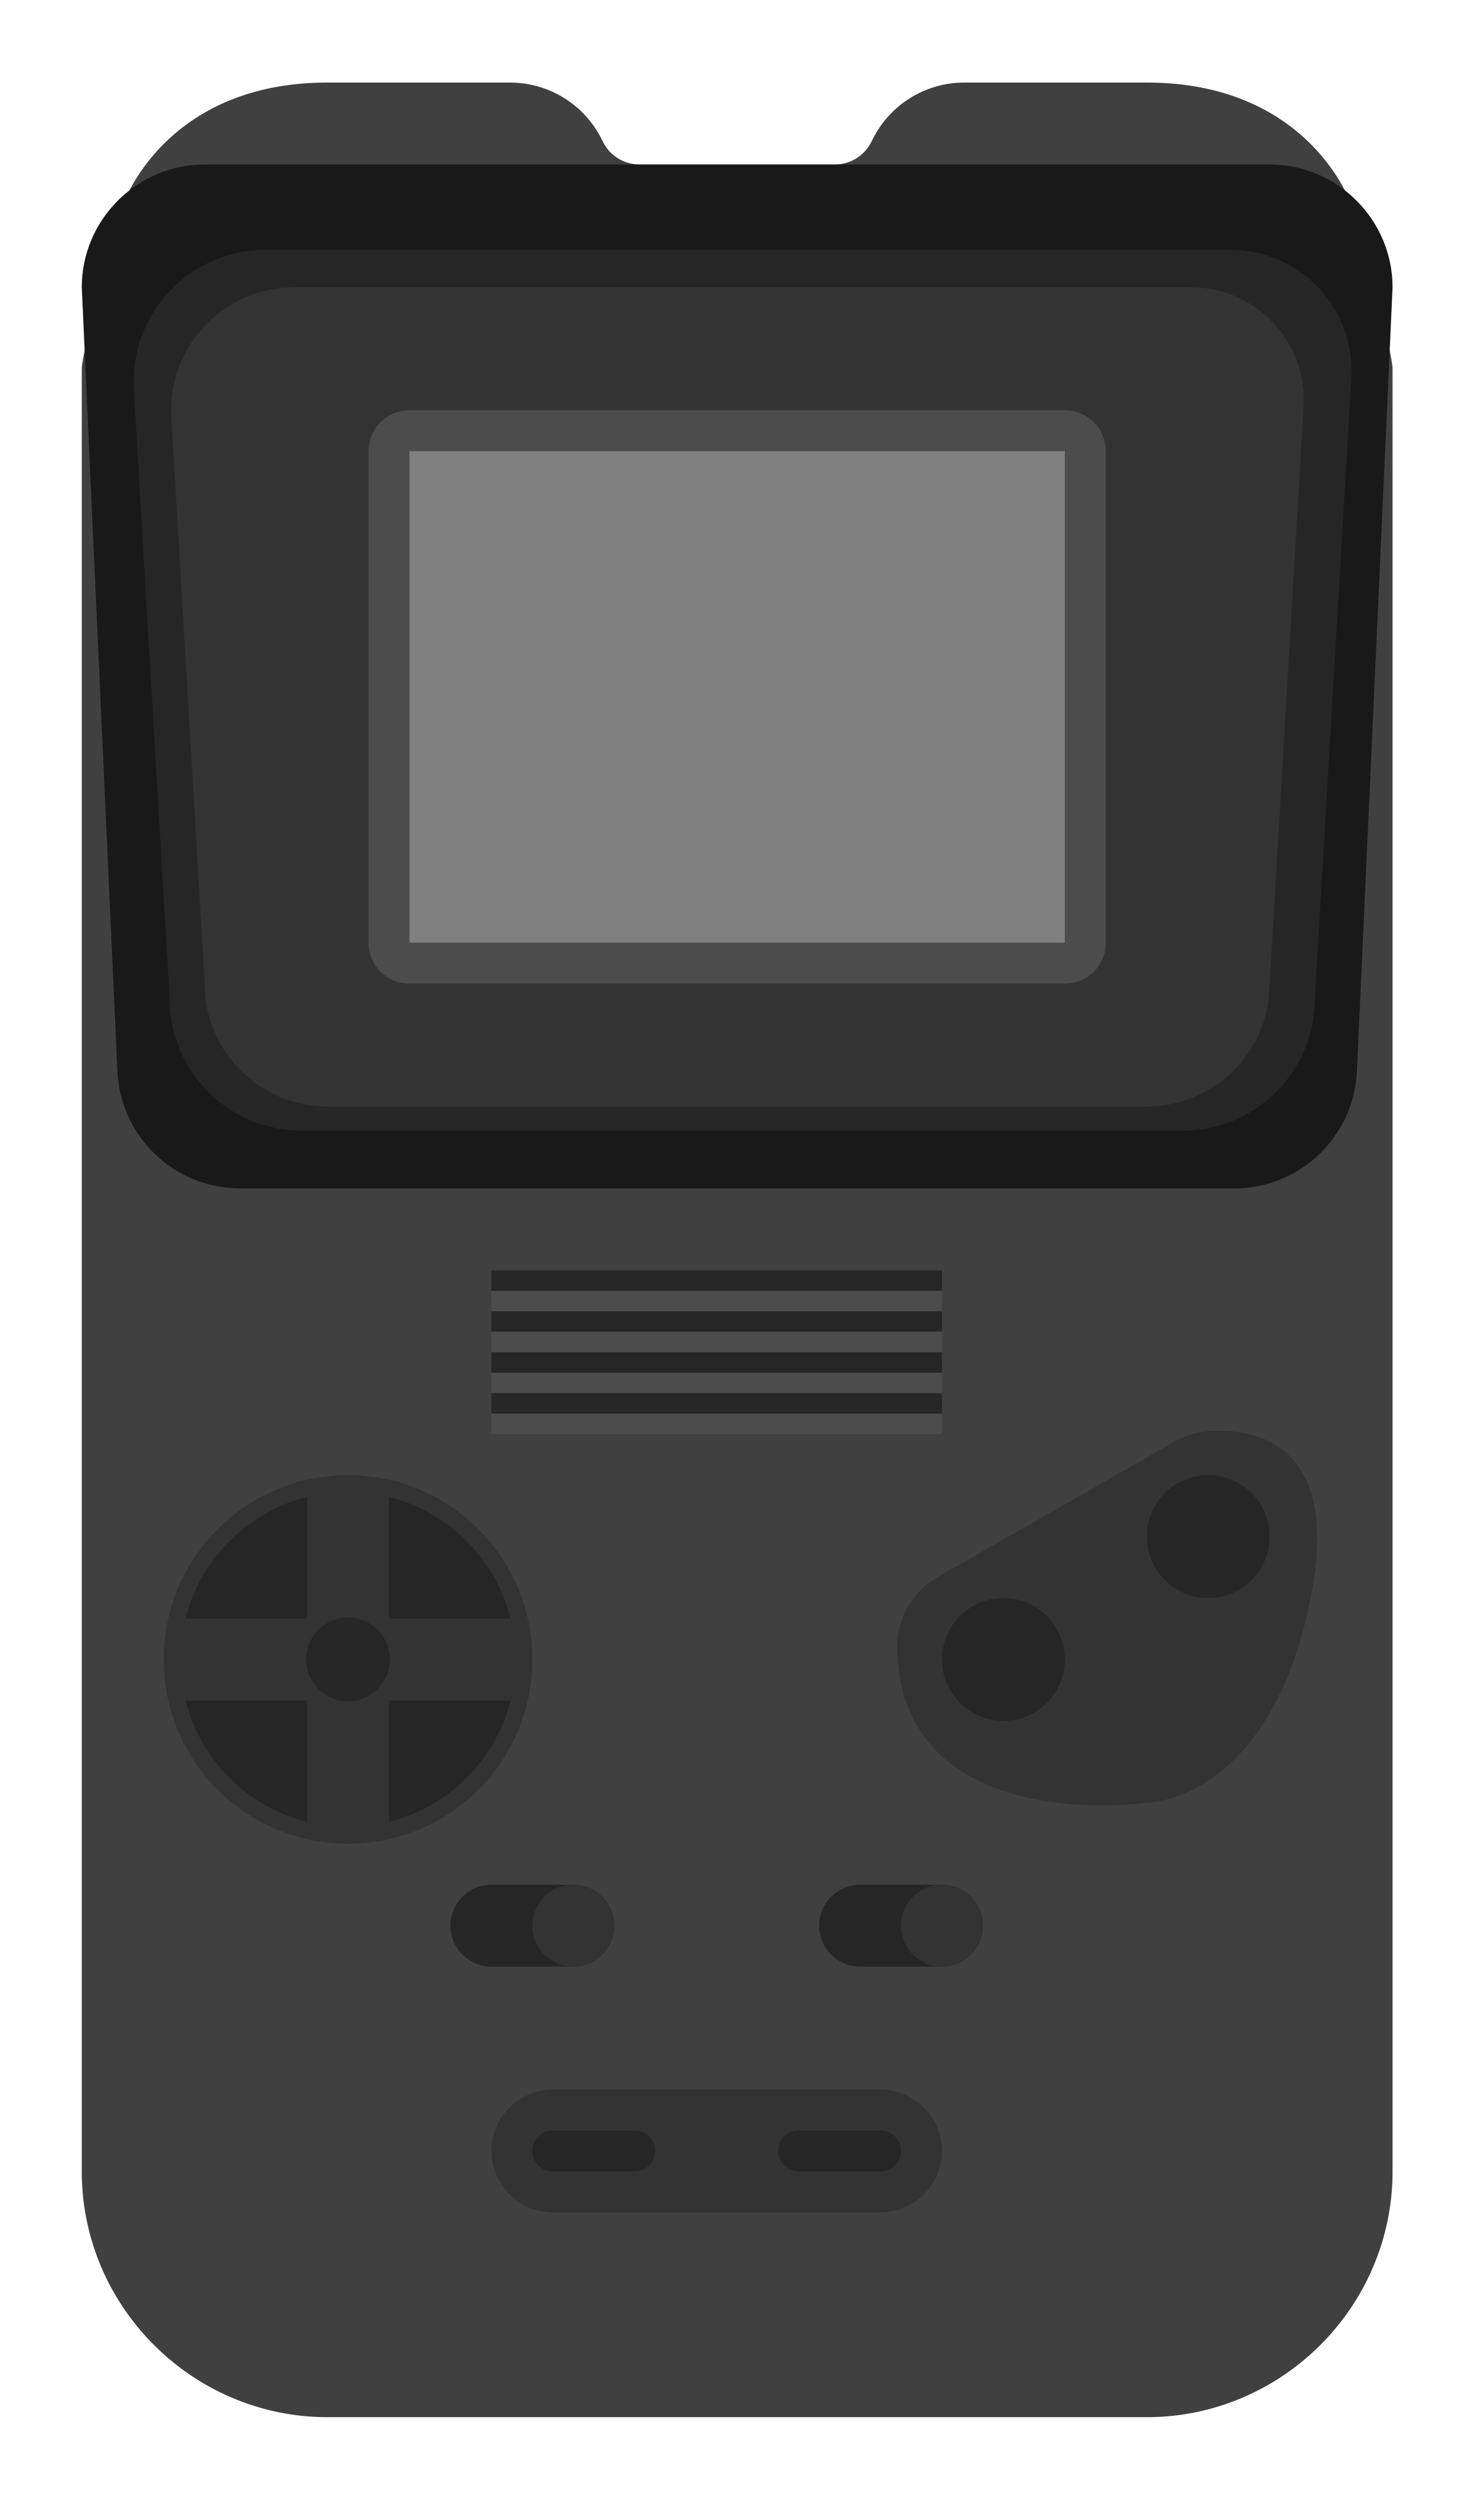 <svg xmlns="http://www.w3.org/2000/svg" xml:space="preserve" width="192" height="325.333"><defs><clipPath id="a" clipPathUnits="userSpaceOnUse"><path d="M0 256h256V0H0Z"/></clipPath><clipPath id="b" clipPathUnits="userSpaceOnUse"><path d="M56 252h144V8H56Z"/></clipPath></defs><g clip-path="url(#a)" transform="matrix(1.333 0 0 -1.333 -74.667 336)"><g clip-path="url(#b)" style="opacity:.5"><path d="M0 0v.182c0 5.602-2.312 10.843-6.398 14.63-2.766 4.469-10.215 13.37-25.602 13.37h-17.819c-6.103 0-11.658-3.016-14.971-8h-14.42c-3.314 4.985-8.868 8-14.97 8H-112c-15.387 0-22.835-8.901-25.602-13.37C-141.688 11.025-144 5.784-144 .182V0l.008-.182.238-5.231c-.172-.977-.246-1.715-.246-2.405v-176c0-17.645 14.355-32 32-32h80c17.645 0 32 14.355 32 32v176c0 .69-.073 1.428-.246 2.405l.238 5.231z" style="fill:#fff;fill-opacity:1;fill-rule:nonzero;stroke:none" transform="translate(200 223.818)"/></g><path d="M0 0s-4 12-20 12h-17.819a10 10 0 0 1-8.945-5.528l-.131-.261A4 4 0 0 0-50.473 4h-19.055c-1.515 0-2.9.856-3.577 2.211l-.131.261A10 10 0 0 1-82.18 12H-100c-16 0-20-12-20-12s-4-13.946-4-16v-176c0-13.2 10.8-24 24-24h80c13.2 0 24 10.8 24 24v176C4-13.946 0 0 0 0" style="fill:#404040;fill-opacity:1;fill-rule:nonzero;stroke:none" transform="translate(188 232)"/><path d="M0 0h-97.066c-6.416 0-11.697 5.046-11.988 11.455L-112.533 88c0 6.6 5.4 12 12 12h104c6.599 0 12-5.4 12-12l-3.48-76.545C11.696 5.046 6.415 0 0 0" style="fill:#191919;fill-opacity:1;fill-rule:nonzero;stroke:none" transform="translate(176.533 136)"/><path d="M0 0h-86.027c-7.127 0-12.904 5.777-12.904 12.904l-3.498 59.461c-.436 7.412 5.457 13.662 12.882 13.662H4.66c6.806 0 12.208-5.729 11.809-12.523l-3.566-60.6C12.903 5.777 7.126 0 0 0" style="fill:#262626;fill-opacity:1;fill-rule:nonzero;stroke:none" transform="translate(171.51 141.64)"/><path d="M0 0h-80c-6.627 0-12 5.373-12 12l-3.252 55.295C-95.658 74.188-90.178 80-83.273 80H4.334c6.329 0 11.353-5.328 10.981-11.646L12 12C12 5.373 6.627 0 0 0" style="fill:#333;fill-opacity:1;fill-rule:nonzero;stroke:none" transform="translate(168 144)"/><path d="M0 0h-64a4 4 0 0 0-4 4v48a4 4 0 0 0 4 4H0a4 4 0 0 0 4-4V4a4 4 0 0 0-4-4" style="fill:#4c4c4c;fill-opacity:1;fill-rule:nonzero;stroke:none" transform="translate(160 156)"/><path d="M160 160H96v48h64z" style="fill:gray;fill-opacity:1;fill-rule:nonzero;stroke:none"/><path d="M0 0c0-9.941-8.059-18-18-18S-36-9.941-36 0s8.059 18 18 18S0 9.941 0 0" style="fill:#333;fill-opacity:1;fill-rule:nonzero;stroke:none" transform="translate(108 90)"/><path d="M0 0c0-9.037-7.326-16.363-16.364-16.363S-32.728-9.037-32.728 0s7.327 16.363 16.364 16.363S0 9.037 0 0" style="fill:#262626;fill-opacity:1;fill-rule:nonzero;stroke:none" transform="translate(106.364 90)"/><path d="M0 0a16.4 16.4 0 0 1-8.008 0v-11.864h-11.864a16.4 16.4 0 0 1 0-8.008h11.864v-11.864a16.4 16.4 0 0 1 4.004-.495c1.381 0 2.722.172 4.004.495v11.864h11.864c.323 1.281.496 2.622.496 4.004s-.173 2.722-.496 4.004H0Z" style="fill:#333;fill-opacity:1;fill-rule:nonzero;stroke:none" transform="translate(94.004 105.868)"/><path d="M0 0a4.09 4.09 0 1 0-8.182 0A4.09 4.09 0 0 0 0 0" style="fill:#262626;fill-opacity:1;fill-rule:nonzero;stroke:none" transform="translate(94.09 90)"/><path d="m0 0 23.054 13.174a8 8 0 0 0 3.495 1.041c4.237.252 12.859-1.017 9.803-16.3-4-20-16-20-16-20S-3.604-25.507-4.033-7.029C-4.102-4.13-2.518-1.438 0 0" style="fill:#333;fill-opacity:1;fill-rule:nonzero;stroke:none" transform="translate(147.648 98.085)"/><path d="M0 0a6 6 0 0 0-12 0A6 6 0 0 0 0 0" style="fill:#262626;fill-opacity:1;fill-rule:nonzero;stroke:none" transform="translate(160 90)"/><path d="M0 0a6 6 0 0 0-12 0A6 6 0 0 0 0 0" style="fill:#262626;fill-opacity:1;fill-rule:nonzero;stroke:none" transform="translate(180 102)"/><path d="M0 0c0-2.2-1.8-4-4-4h-8c-2.2 0-4 1.8-4 4s1.8 4 4 4h8c2.2 0 4-1.8 4-4" style="fill:#262626;fill-opacity:1;fill-rule:nonzero;stroke:none" transform="translate(116 64)"/><path d="M0 0a4 4 0 1 0 0-8 4 4 0 0 0 0 8" style="fill:#333;fill-opacity:1;fill-rule:nonzero;stroke:none" transform="translate(112 68)"/><path d="M0 0c0-2.2-1.8-4-4-4h-8c-2.2 0-4 1.8-4 4s1.8 4 4 4h8c2.2 0 4-1.8 4-4" style="fill:#262626;fill-opacity:1;fill-rule:nonzero;stroke:none" transform="translate(152 64)"/><path d="M0 0a4 4 0 1 0 0-8 4 4 0 0 0 0 8" style="fill:#333;fill-opacity:1;fill-rule:nonzero;stroke:none" transform="translate(148 68)"/><path d="M0 0h-32c-3.3 0-6 2.7-6 6s2.7 6 6 6H0c3.3 0 6-2.7 6-6S3.3 0 0 0" style="fill:#333;fill-opacity:1;fill-rule:nonzero;stroke:none" transform="translate(142 36)"/><path d="M0 0h-8c-1.1 0-2 .9-2 2s.9 2 2 2h8c1.1 0 2-.9 2-2s-.9-2-2-2" style="fill:#262626;fill-opacity:1;fill-rule:nonzero;stroke:none" transform="translate(118 40)"/><path d="M0 0h-8c-1.1 0-2 .9-2 2s.9 2 2 2h8c1.1 0 2-.9 2-2s-.9-2-2-2" style="fill:#262626;fill-opacity:1;fill-rule:nonzero;stroke:none" transform="translate(142 40)"/><path d="M148 128h-44v-2h44z" style="fill:#262626;fill-opacity:1;fill-rule:nonzero;stroke:none"/><path d="M148 126h-44v-2h44z" style="fill:#4c4c4c;fill-opacity:1;fill-rule:nonzero;stroke:none"/><path d="M148 124h-44v-2h44z" style="fill:#262626;fill-opacity:1;fill-rule:nonzero;stroke:none"/><path d="M148 122h-44v-2h44z" style="fill:#4c4c4c;fill-opacity:1;fill-rule:nonzero;stroke:none"/><path d="M148 120h-44v-2h44z" style="fill:#262626;fill-opacity:1;fill-rule:nonzero;stroke:none"/><path d="M148 118h-44v-2h44z" style="fill:#4c4c4c;fill-opacity:1;fill-rule:nonzero;stroke:none"/><path d="M148 116h-44v-2h44z" style="fill:#262626;fill-opacity:1;fill-rule:nonzero;stroke:none"/><path d="M148 114h-44v-2h44z" style="fill:#4c4c4c;fill-opacity:1;fill-rule:nonzero;stroke:none"/></g></svg>